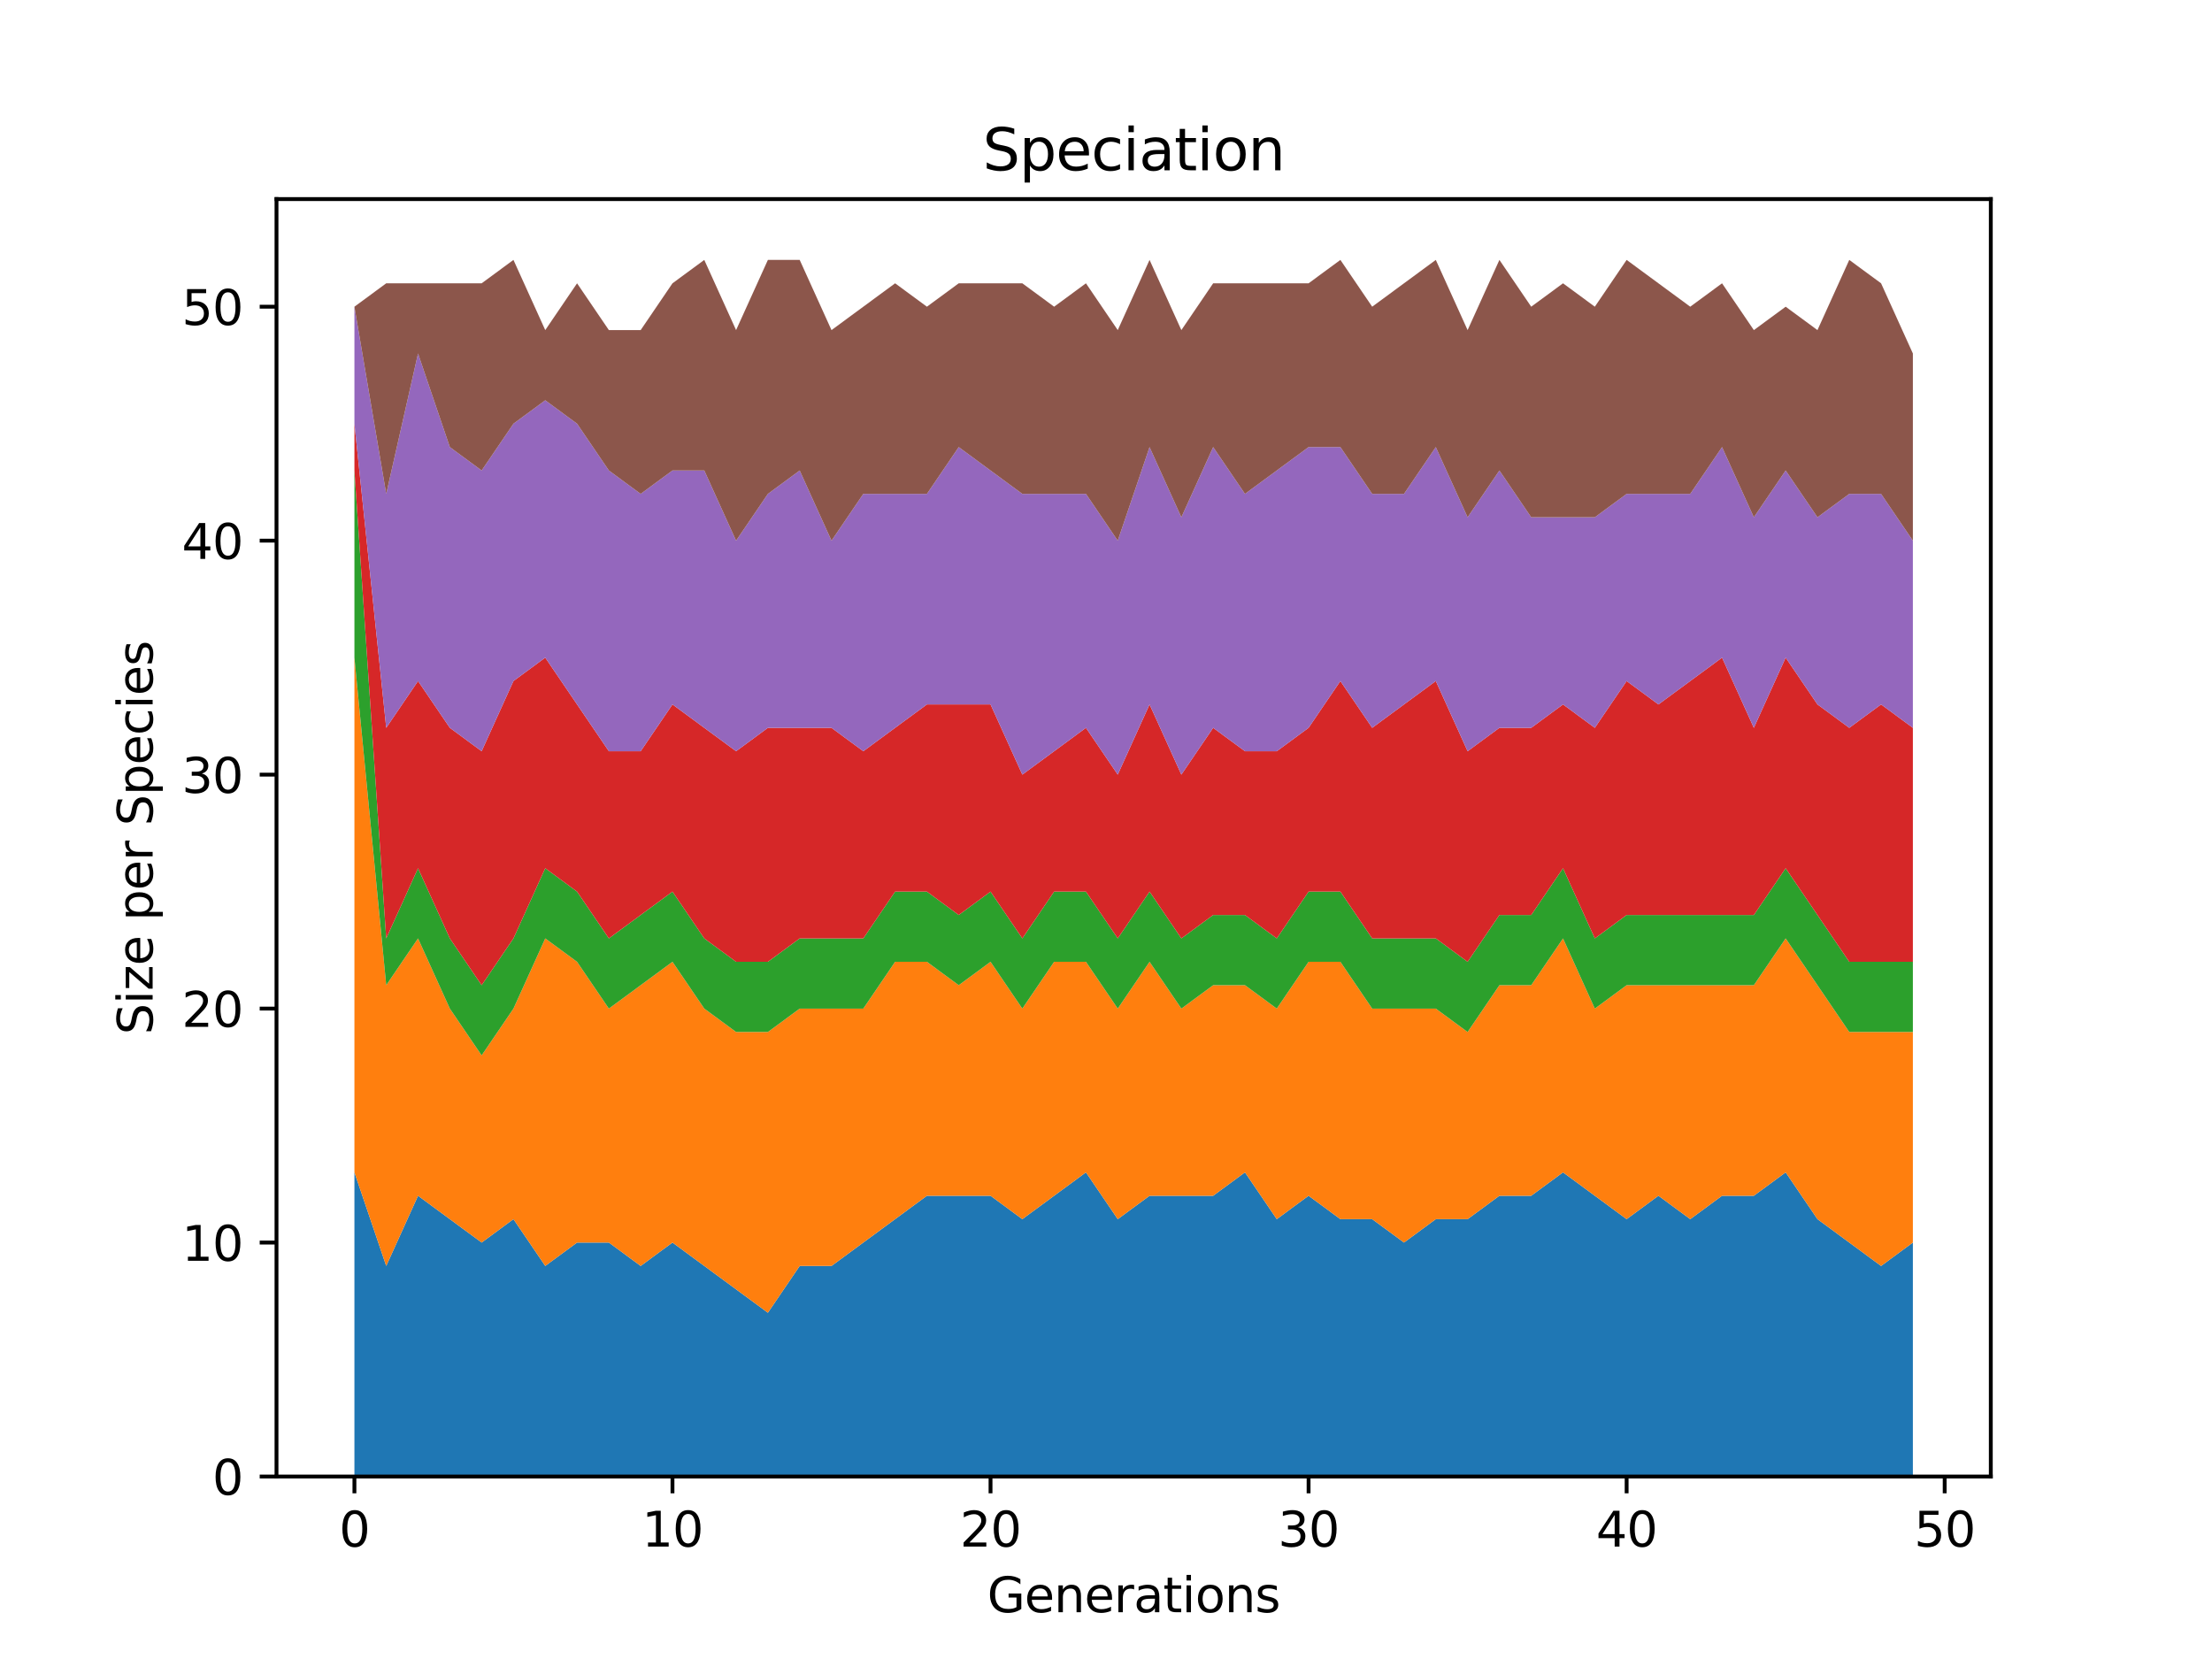 <?xml version="1.0" encoding="utf-8" standalone="no"?>
<!DOCTYPE svg PUBLIC "-//W3C//DTD SVG 1.1//EN"
  "http://www.w3.org/Graphics/SVG/1.1/DTD/svg11.dtd">
<svg height="345.6pt" version="1.1" viewBox="0 0 460.8 345.6" width="460.8pt" xmlns="http://www.w3.org/2000/svg" xmlns:xlink="http://www.w3.org/1999/xlink">
 <defs>
  <style type="text/css">*{stroke-linecap:butt;stroke-linejoin:round;}</style>
 </defs>
 <g id="figure_1">
  <g id="patch_1">
   <path d="M 0 345.6 
L 460.8 345.6 
L 460.8 0 
L 0 0 
z
" style="fill:#ffffff;"/>
  </g>
  <g id="axes_1">
   <g id="patch_2">
    <path d="M 57.6 307.584 
L 414.72 307.584 
L 414.72 41.472 
L 57.6 41.472 
z
" style="fill:#ffffff;"/>
   </g>
   <g id="PolyCollection_1">
    <path clip-path="url(#p9eabfbd286)" d="M 73.833 244.224 
L 73.833 307.584 
L 80.458 307.584 
L 87.084 307.584 
L 93.71 307.584 
L 100.335 307.584 
L 106.961 307.584 
L 113.586 307.584 
L 120.212 307.584 
L 126.838 307.584 
L 133.463 307.584 
L 140.089 307.584 
L 146.714 307.584 
L 153.34 307.584 
L 159.966 307.584 
L 166.591 307.584 
L 173.217 307.584 
L 179.842 307.584 
L 186.468 307.584 
L 193.094 307.584 
L 199.719 307.584 
L 206.345 307.584 
L 212.97 307.584 
L 219.596 307.584 
L 226.222 307.584 
L 232.847 307.584 
L 239.473 307.584 
L 246.098 307.584 
L 252.724 307.584 
L 259.35 307.584 
L 265.975 307.584 
L 272.601 307.584 
L 279.226 307.584 
L 285.852 307.584 
L 292.478 307.584 
L 299.103 307.584 
L 305.729 307.584 
L 312.354 307.584 
L 318.98 307.584 
L 325.606 307.584 
L 332.231 307.584 
L 338.857 307.584 
L 345.482 307.584 
L 352.108 307.584 
L 358.734 307.584 
L 365.359 307.584 
L 371.985 307.584 
L 378.61 307.584 
L 385.236 307.584 
L 391.862 307.584 
L 398.487 307.584 
L 398.487 258.846 
L 398.487 258.846 
L 391.862 263.719 
L 385.236 258.846 
L 378.61 253.972 
L 371.985 244.224 
L 365.359 249.098 
L 358.734 249.098 
L 352.108 253.972 
L 345.482 249.098 
L 338.857 253.972 
L 332.231 249.098 
L 325.606 244.224 
L 318.98 249.098 
L 312.354 249.098 
L 305.729 253.972 
L 299.103 253.972 
L 292.478 258.846 
L 285.852 253.972 
L 279.226 253.972 
L 272.601 249.098 
L 265.975 253.972 
L 259.35 244.224 
L 252.724 249.098 
L 246.098 249.098 
L 239.473 249.098 
L 232.847 253.972 
L 226.222 244.224 
L 219.596 249.098 
L 212.97 253.972 
L 206.345 249.098 
L 199.719 249.098 
L 193.094 249.098 
L 186.468 253.972 
L 179.842 258.846 
L 173.217 263.719 
L 166.591 263.719 
L 159.966 273.467 
L 153.34 268.593 
L 146.714 263.719 
L 140.089 258.846 
L 133.463 263.719 
L 126.838 258.846 
L 120.212 258.846 
L 113.586 263.719 
L 106.961 253.972 
L 100.335 258.846 
L 93.71 253.972 
L 87.084 249.098 
L 80.458 263.719 
L 73.833 244.224 
z
" style="fill:#1f77b4;"/>
   </g>
   <g id="PolyCollection_2">
    <path clip-path="url(#p9eabfbd286)" d="M 73.833 136.999 
L 73.833 244.224 
L 80.458 263.719 
L 87.084 249.098 
L 93.71 253.972 
L 100.335 258.846 
L 106.961 253.972 
L 113.586 263.719 
L 120.212 258.846 
L 126.838 258.846 
L 133.463 263.719 
L 140.089 258.846 
L 146.714 263.719 
L 153.34 268.593 
L 159.966 273.467 
L 166.591 263.719 
L 173.217 263.719 
L 179.842 258.846 
L 186.468 253.972 
L 193.094 249.098 
L 199.719 249.098 
L 206.345 249.098 
L 212.97 253.972 
L 219.596 249.098 
L 226.222 244.224 
L 232.847 253.972 
L 239.473 249.098 
L 246.098 249.098 
L 252.724 249.098 
L 259.35 244.224 
L 265.975 253.972 
L 272.601 249.098 
L 279.226 253.972 
L 285.852 253.972 
L 292.478 258.846 
L 299.103 253.972 
L 305.729 253.972 
L 312.354 249.098 
L 318.98 249.098 
L 325.606 244.224 
L 332.231 249.098 
L 338.857 253.972 
L 345.482 249.098 
L 352.108 253.972 
L 358.734 249.098 
L 365.359 249.098 
L 371.985 244.224 
L 378.61 253.972 
L 385.236 258.846 
L 391.862 263.719 
L 398.487 258.846 
L 398.487 214.981 
L 398.487 214.981 
L 391.862 214.981 
L 385.236 214.981 
L 378.61 205.233 
L 371.985 195.486 
L 365.359 205.233 
L 358.734 205.233 
L 352.108 205.233 
L 345.482 205.233 
L 338.857 205.233 
L 332.231 210.107 
L 325.606 195.486 
L 318.98 205.233 
L 312.354 205.233 
L 305.729 214.981 
L 299.103 210.107 
L 292.478 210.107 
L 285.852 210.107 
L 279.226 200.359 
L 272.601 200.359 
L 265.975 210.107 
L 259.35 205.233 
L 252.724 205.233 
L 246.098 210.107 
L 239.473 200.359 
L 232.847 210.107 
L 226.222 200.359 
L 219.596 200.359 
L 212.97 210.107 
L 206.345 200.359 
L 199.719 205.233 
L 193.094 200.359 
L 186.468 200.359 
L 179.842 210.107 
L 173.217 210.107 
L 166.591 210.107 
L 159.966 214.981 
L 153.34 214.981 
L 146.714 210.107 
L 140.089 200.359 
L 133.463 205.233 
L 126.838 210.107 
L 120.212 200.359 
L 113.586 195.486 
L 106.961 210.107 
L 100.335 219.855 
L 93.71 210.107 
L 87.084 195.486 
L 80.458 205.233 
L 73.833 136.999 
z
" style="fill:#ff7f0e;"/>
   </g>
   <g id="PolyCollection_3">
    <path clip-path="url(#p9eabfbd286)" d="M 73.833 98.009 
L 73.833 136.999 
L 80.458 205.233 
L 87.084 195.486 
L 93.71 210.107 
L 100.335 219.855 
L 106.961 210.107 
L 113.586 195.486 
L 120.212 200.359 
L 126.838 210.107 
L 133.463 205.233 
L 140.089 200.359 
L 146.714 210.107 
L 153.34 214.981 
L 159.966 214.981 
L 166.591 210.107 
L 173.217 210.107 
L 179.842 210.107 
L 186.468 200.359 
L 193.094 200.359 
L 199.719 205.233 
L 206.345 200.359 
L 212.97 210.107 
L 219.596 200.359 
L 226.222 200.359 
L 232.847 210.107 
L 239.473 200.359 
L 246.098 210.107 
L 252.724 205.233 
L 259.35 205.233 
L 265.975 210.107 
L 272.601 200.359 
L 279.226 200.359 
L 285.852 210.107 
L 292.478 210.107 
L 299.103 210.107 
L 305.729 214.981 
L 312.354 205.233 
L 318.98 205.233 
L 325.606 195.486 
L 332.231 210.107 
L 338.857 205.233 
L 345.482 205.233 
L 352.108 205.233 
L 358.734 205.233 
L 365.359 205.233 
L 371.985 195.486 
L 378.61 205.233 
L 385.236 214.981 
L 391.862 214.981 
L 398.487 214.981 
L 398.487 200.359 
L 398.487 200.359 
L 391.862 200.359 
L 385.236 200.359 
L 378.61 190.612 
L 371.985 180.864 
L 365.359 190.612 
L 358.734 190.612 
L 352.108 190.612 
L 345.482 190.612 
L 338.857 190.612 
L 332.231 195.486 
L 325.606 180.864 
L 318.98 190.612 
L 312.354 190.612 
L 305.729 200.359 
L 299.103 195.486 
L 292.478 195.486 
L 285.852 195.486 
L 279.226 185.738 
L 272.601 185.738 
L 265.975 195.486 
L 259.35 190.612 
L 252.724 190.612 
L 246.098 195.486 
L 239.473 185.738 
L 232.847 195.486 
L 226.222 185.738 
L 219.596 185.738 
L 212.97 195.486 
L 206.345 185.738 
L 199.719 190.612 
L 193.094 185.738 
L 186.468 185.738 
L 179.842 195.486 
L 173.217 195.486 
L 166.591 195.486 
L 159.966 200.359 
L 153.34 200.359 
L 146.714 195.486 
L 140.089 185.738 
L 133.463 190.612 
L 126.838 195.486 
L 120.212 185.738 
L 113.586 180.864 
L 106.961 195.486 
L 100.335 205.233 
L 93.71 195.486 
L 87.084 180.864 
L 80.458 195.486 
L 73.833 98.009 
z
" style="fill:#2ca02c;"/>
   </g>
   <g id="PolyCollection_4">
    <path clip-path="url(#p9eabfbd286)" d="M 73.833 88.261 
L 73.833 98.009 
L 80.458 195.486 
L 87.084 180.864 
L 93.71 195.486 
L 100.335 205.233 
L 106.961 195.486 
L 113.586 180.864 
L 120.212 185.738 
L 126.838 195.486 
L 133.463 190.612 
L 140.089 185.738 
L 146.714 195.486 
L 153.34 200.359 
L 159.966 200.359 
L 166.591 195.486 
L 173.217 195.486 
L 179.842 195.486 
L 186.468 185.738 
L 193.094 185.738 
L 199.719 190.612 
L 206.345 185.738 
L 212.97 195.486 
L 219.596 185.738 
L 226.222 185.738 
L 232.847 195.486 
L 239.473 185.738 
L 246.098 195.486 
L 252.724 190.612 
L 259.35 190.612 
L 265.975 195.486 
L 272.601 185.738 
L 279.226 185.738 
L 285.852 195.486 
L 292.478 195.486 
L 299.103 195.486 
L 305.729 200.359 
L 312.354 190.612 
L 318.98 190.612 
L 325.606 180.864 
L 332.231 195.486 
L 338.857 190.612 
L 345.482 190.612 
L 352.108 190.612 
L 358.734 190.612 
L 365.359 190.612 
L 371.985 180.864 
L 378.61 190.612 
L 385.236 200.359 
L 391.862 200.359 
L 398.487 200.359 
L 398.487 151.621 
L 398.487 151.621 
L 391.862 146.747 
L 385.236 151.621 
L 378.61 146.747 
L 371.985 136.999 
L 365.359 151.621 
L 358.734 136.999 
L 352.108 141.873 
L 345.482 146.747 
L 338.857 141.873 
L 332.231 151.621 
L 325.606 146.747 
L 318.98 151.621 
L 312.354 151.621 
L 305.729 156.495 
L 299.103 141.873 
L 292.478 146.747 
L 285.852 151.621 
L 279.226 141.873 
L 272.601 151.621 
L 265.975 156.495 
L 259.35 156.495 
L 252.724 151.621 
L 246.098 161.369 
L 239.473 146.747 
L 232.847 161.369 
L 226.222 151.621 
L 219.596 156.495 
L 212.97 161.369 
L 206.345 146.747 
L 199.719 146.747 
L 193.094 146.747 
L 186.468 151.621 
L 179.842 156.495 
L 173.217 151.621 
L 166.591 151.621 
L 159.966 151.621 
L 153.34 156.495 
L 146.714 151.621 
L 140.089 146.747 
L 133.463 156.495 
L 126.838 156.495 
L 120.212 146.747 
L 113.586 136.999 
L 106.961 141.873 
L 100.335 156.495 
L 93.71 151.621 
L 87.084 141.873 
L 80.458 151.621 
L 73.833 88.261 
z
" style="fill:#d62728;"/>
   </g>
   <g id="PolyCollection_5">
    <path clip-path="url(#p9eabfbd286)" d="M 73.833 63.892 
L 73.833 88.261 
L 80.458 151.621 
L 87.084 141.873 
L 93.71 151.621 
L 100.335 156.495 
L 106.961 141.873 
L 113.586 136.999 
L 120.212 146.747 
L 126.838 156.495 
L 133.463 156.495 
L 140.089 146.747 
L 146.714 151.621 
L 153.34 156.495 
L 159.966 151.621 
L 166.591 151.621 
L 173.217 151.621 
L 179.842 156.495 
L 186.468 151.621 
L 193.094 146.747 
L 199.719 146.747 
L 206.345 146.747 
L 212.97 161.369 
L 219.596 156.495 
L 226.222 151.621 
L 232.847 161.369 
L 239.473 146.747 
L 246.098 161.369 
L 252.724 151.621 
L 259.35 156.495 
L 265.975 156.495 
L 272.601 151.621 
L 279.226 141.873 
L 285.852 151.621 
L 292.478 146.747 
L 299.103 141.873 
L 305.729 156.495 
L 312.354 151.621 
L 318.98 151.621 
L 325.606 146.747 
L 332.231 151.621 
L 338.857 141.873 
L 345.482 146.747 
L 352.108 141.873 
L 358.734 136.999 
L 365.359 151.621 
L 371.985 136.999 
L 378.61 146.747 
L 385.236 151.621 
L 391.862 146.747 
L 398.487 151.621 
L 398.487 112.63 
L 398.487 112.63 
L 391.862 102.882 
L 385.236 102.882 
L 378.61 107.756 
L 371.985 98.009 
L 365.359 107.756 
L 358.734 93.135 
L 352.108 102.882 
L 345.482 102.882 
L 338.857 102.882 
L 332.231 107.756 
L 325.606 107.756 
L 318.98 107.756 
L 312.354 98.009 
L 305.729 107.756 
L 299.103 93.135 
L 292.478 102.882 
L 285.852 102.882 
L 279.226 93.135 
L 272.601 93.135 
L 265.975 98.009 
L 259.35 102.882 
L 252.724 93.135 
L 246.098 107.756 
L 239.473 93.135 
L 232.847 112.63 
L 226.222 102.882 
L 219.596 102.882 
L 212.97 102.882 
L 206.345 98.009 
L 199.719 93.135 
L 193.094 102.882 
L 186.468 102.882 
L 179.842 102.882 
L 173.217 112.63 
L 166.591 98.009 
L 159.966 102.882 
L 153.34 112.63 
L 146.714 98.009 
L 140.089 98.009 
L 133.463 102.882 
L 126.838 98.009 
L 120.212 88.261 
L 113.586 83.387 
L 106.961 88.261 
L 100.335 98.009 
L 93.71 93.135 
L 87.084 73.639 
L 80.458 102.882 
L 73.833 63.892 
z
" style="fill:#9467bd;"/>
   </g>
   <g id="PolyCollection_6">
    <path clip-path="url(#p9eabfbd286)" d="M 73.833 63.892 
L 73.833 63.892 
L 80.458 102.882 
L 87.084 73.639 
L 93.71 93.135 
L 100.335 98.009 
L 106.961 88.261 
L 113.586 83.387 
L 120.212 88.261 
L 126.838 98.009 
L 133.463 102.882 
L 140.089 98.009 
L 146.714 98.009 
L 153.34 112.63 
L 159.966 102.882 
L 166.591 98.009 
L 173.217 112.63 
L 179.842 102.882 
L 186.468 102.882 
L 193.094 102.882 
L 199.719 93.135 
L 206.345 98.009 
L 212.97 102.882 
L 219.596 102.882 
L 226.222 102.882 
L 232.847 112.63 
L 239.473 93.135 
L 246.098 107.756 
L 252.724 93.135 
L 259.35 102.882 
L 265.975 98.009 
L 272.601 93.135 
L 279.226 93.135 
L 285.852 102.882 
L 292.478 102.882 
L 299.103 93.135 
L 305.729 107.756 
L 312.354 98.009 
L 318.98 107.756 
L 325.606 107.756 
L 332.231 107.756 
L 338.857 102.882 
L 345.482 102.882 
L 352.108 102.882 
L 358.734 93.135 
L 365.359 107.756 
L 371.985 98.009 
L 378.61 107.756 
L 385.236 102.882 
L 391.862 102.882 
L 398.487 112.63 
L 398.487 73.639 
L 398.487 73.639 
L 391.862 59.018 
L 385.236 54.144 
L 378.61 68.766 
L 371.985 63.892 
L 365.359 68.766 
L 358.734 59.018 
L 352.108 63.892 
L 345.482 59.018 
L 338.857 54.144 
L 332.231 63.892 
L 325.606 59.018 
L 318.98 63.892 
L 312.354 54.144 
L 305.729 68.766 
L 299.103 54.144 
L 292.478 59.018 
L 285.852 63.892 
L 279.226 54.144 
L 272.601 59.018 
L 265.975 59.018 
L 259.35 59.018 
L 252.724 59.018 
L 246.098 68.766 
L 239.473 54.144 
L 232.847 68.766 
L 226.222 59.018 
L 219.596 63.892 
L 212.97 59.018 
L 206.345 59.018 
L 199.719 59.018 
L 193.094 63.892 
L 186.468 59.018 
L 179.842 63.892 
L 173.217 68.766 
L 166.591 54.144 
L 159.966 54.144 
L 153.34 68.766 
L 146.714 54.144 
L 140.089 59.018 
L 133.463 68.766 
L 126.838 68.766 
L 120.212 59.018 
L 113.586 68.766 
L 106.961 54.144 
L 100.335 59.018 
L 93.71 59.018 
L 87.084 59.018 
L 80.458 59.018 
L 73.833 63.892 
z
" style="fill:#8c564b;"/>
   </g>
   <g id="matplotlib.axis_1">
    <g id="xtick_1">
     <g id="line2d_1">
      <defs>
       <path d="M 0 0 
L 0 3.5 
" id="m1b94f36e5d" style="stroke:#000000;stroke-width:0.8;"/>
      </defs>
      <g>
       <use style="stroke:#000000;stroke-width:0.8;" x="73.833" xlink:href="#m1b94f36e5d" y="307.584"/>
      </g>
     </g>
     <g id="text_1">
      <!-- 0 -->
      <g transform="translate(70.651 322.182)scale(0.1 -0.1)">
       <defs>
        <path d="M 2034 4250 
Q 1547 4250 1301 3770 
Q 1056 3291 1056 2328 
Q 1056 1369 1301 889 
Q 1547 409 2034 409 
Q 2525 409 2770 889 
Q 3016 1369 3016 2328 
Q 3016 3291 2770 3770 
Q 2525 4250 2034 4250 
z
M 2034 4750 
Q 2819 4750 3233 4129 
Q 3647 3509 3647 2328 
Q 3647 1150 3233 529 
Q 2819 -91 2034 -91 
Q 1250 -91 836 529 
Q 422 1150 422 2328 
Q 422 3509 836 4129 
Q 1250 4750 2034 4750 
z
" id="DejaVuSans-30" transform="scale(0.016)"/>
       </defs>
       <use xlink:href="#DejaVuSans-30"/>
      </g>
     </g>
    </g>
    <g id="xtick_2">
     <g id="line2d_2">
      <g>
       <use style="stroke:#000000;stroke-width:0.8;" x="140.089" xlink:href="#m1b94f36e5d" y="307.584"/>
      </g>
     </g>
     <g id="text_2">
      <!-- 10 -->
      <g transform="translate(133.726 322.182)scale(0.1 -0.1)">
       <defs>
        <path d="M 794 531 
L 1825 531 
L 1825 4091 
L 703 3866 
L 703 4441 
L 1819 4666 
L 2450 4666 
L 2450 531 
L 3481 531 
L 3481 0 
L 794 0 
L 794 531 
z
" id="DejaVuSans-31" transform="scale(0.016)"/>
       </defs>
       <use xlink:href="#DejaVuSans-31"/>
       <use x="63.623" xlink:href="#DejaVuSans-30"/>
      </g>
     </g>
    </g>
    <g id="xtick_3">
     <g id="line2d_3">
      <g>
       <use style="stroke:#000000;stroke-width:0.8;" x="206.345" xlink:href="#m1b94f36e5d" y="307.584"/>
      </g>
     </g>
     <g id="text_3">
      <!-- 20 -->
      <g transform="translate(199.982 322.182)scale(0.1 -0.1)">
       <defs>
        <path d="M 1228 531 
L 3431 531 
L 3431 0 
L 469 0 
L 469 531 
Q 828 903 1448 1529 
Q 2069 2156 2228 2338 
Q 2531 2678 2651 2914 
Q 2772 3150 2772 3378 
Q 2772 3750 2511 3984 
Q 2250 4219 1831 4219 
Q 1534 4219 1204 4116 
Q 875 4013 500 3803 
L 500 4441 
Q 881 4594 1212 4672 
Q 1544 4750 1819 4750 
Q 2544 4750 2975 4387 
Q 3406 4025 3406 3419 
Q 3406 3131 3298 2873 
Q 3191 2616 2906 2266 
Q 2828 2175 2409 1742 
Q 1991 1309 1228 531 
z
" id="DejaVuSans-32" transform="scale(0.016)"/>
       </defs>
       <use xlink:href="#DejaVuSans-32"/>
       <use x="63.623" xlink:href="#DejaVuSans-30"/>
      </g>
     </g>
    </g>
    <g id="xtick_4">
     <g id="line2d_4">
      <g>
       <use style="stroke:#000000;stroke-width:0.8;" x="272.601" xlink:href="#m1b94f36e5d" y="307.584"/>
      </g>
     </g>
     <g id="text_4">
      <!-- 30 -->
      <g transform="translate(266.238 322.182)scale(0.1 -0.1)">
       <defs>
        <path d="M 2597 2516 
Q 3050 2419 3304 2112 
Q 3559 1806 3559 1356 
Q 3559 666 3084 287 
Q 2609 -91 1734 -91 
Q 1441 -91 1130 -33 
Q 819 25 488 141 
L 488 750 
Q 750 597 1062 519 
Q 1375 441 1716 441 
Q 2309 441 2620 675 
Q 2931 909 2931 1356 
Q 2931 1769 2642 2001 
Q 2353 2234 1838 2234 
L 1294 2234 
L 1294 2753 
L 1863 2753 
Q 2328 2753 2575 2939 
Q 2822 3125 2822 3475 
Q 2822 3834 2567 4026 
Q 2313 4219 1838 4219 
Q 1578 4219 1281 4162 
Q 984 4106 628 3988 
L 628 4550 
Q 988 4650 1302 4700 
Q 1616 4750 1894 4750 
Q 2613 4750 3031 4423 
Q 3450 4097 3450 3541 
Q 3450 3153 3228 2886 
Q 3006 2619 2597 2516 
z
" id="DejaVuSans-33" transform="scale(0.016)"/>
       </defs>
       <use xlink:href="#DejaVuSans-33"/>
       <use x="63.623" xlink:href="#DejaVuSans-30"/>
      </g>
     </g>
    </g>
    <g id="xtick_5">
     <g id="line2d_5">
      <g>
       <use style="stroke:#000000;stroke-width:0.8;" x="338.857" xlink:href="#m1b94f36e5d" y="307.584"/>
      </g>
     </g>
     <g id="text_5">
      <!-- 40 -->
      <g transform="translate(332.494 322.182)scale(0.1 -0.1)">
       <defs>
        <path d="M 2419 4116 
L 825 1625 
L 2419 1625 
L 2419 4116 
z
M 2253 4666 
L 3047 4666 
L 3047 1625 
L 3713 1625 
L 3713 1100 
L 3047 1100 
L 3047 0 
L 2419 0 
L 2419 1100 
L 313 1100 
L 313 1709 
L 2253 4666 
z
" id="DejaVuSans-34" transform="scale(0.016)"/>
       </defs>
       <use xlink:href="#DejaVuSans-34"/>
       <use x="63.623" xlink:href="#DejaVuSans-30"/>
      </g>
     </g>
    </g>
    <g id="xtick_6">
     <g id="line2d_6">
      <g>
       <use style="stroke:#000000;stroke-width:0.8;" x="405.113" xlink:href="#m1b94f36e5d" y="307.584"/>
      </g>
     </g>
     <g id="text_6">
      <!-- 50 -->
      <g transform="translate(398.75 322.182)scale(0.1 -0.1)">
       <defs>
        <path d="M 691 4666 
L 3169 4666 
L 3169 4134 
L 1269 4134 
L 1269 2991 
Q 1406 3038 1543 3061 
Q 1681 3084 1819 3084 
Q 2600 3084 3056 2656 
Q 3513 2228 3513 1497 
Q 3513 744 3044 326 
Q 2575 -91 1722 -91 
Q 1428 -91 1123 -41 
Q 819 9 494 109 
L 494 744 
Q 775 591 1075 516 
Q 1375 441 1709 441 
Q 2250 441 2565 725 
Q 2881 1009 2881 1497 
Q 2881 1984 2565 2268 
Q 2250 2553 1709 2553 
Q 1456 2553 1204 2497 
Q 953 2441 691 2322 
L 691 4666 
z
" id="DejaVuSans-35" transform="scale(0.016)"/>
       </defs>
       <use xlink:href="#DejaVuSans-35"/>
       <use x="63.623" xlink:href="#DejaVuSans-30"/>
      </g>
     </g>
    </g>
    <g id="text_7">
     <!-- Generations -->
     <g transform="translate(205.662 335.861)scale(0.1 -0.1)">
      <defs>
       <path d="M 3809 666 
L 3809 1919 
L 2778 1919 
L 2778 2438 
L 4434 2438 
L 4434 434 
Q 4069 175 3628 42 
Q 3188 -91 2688 -91 
Q 1594 -91 976 548 
Q 359 1188 359 2328 
Q 359 3472 976 4111 
Q 1594 4750 2688 4750 
Q 3144 4750 3555 4637 
Q 3966 4525 4313 4306 
L 4313 3634 
Q 3963 3931 3569 4081 
Q 3175 4231 2741 4231 
Q 1884 4231 1454 3753 
Q 1025 3275 1025 2328 
Q 1025 1384 1454 906 
Q 1884 428 2741 428 
Q 3075 428 3337 486 
Q 3600 544 3809 666 
z
" id="DejaVuSans-47" transform="scale(0.016)"/>
       <path d="M 3597 1894 
L 3597 1613 
L 953 1613 
Q 991 1019 1311 708 
Q 1631 397 2203 397 
Q 2534 397 2845 478 
Q 3156 559 3463 722 
L 3463 178 
Q 3153 47 2828 -22 
Q 2503 -91 2169 -91 
Q 1331 -91 842 396 
Q 353 884 353 1716 
Q 353 2575 817 3079 
Q 1281 3584 2069 3584 
Q 2775 3584 3186 3129 
Q 3597 2675 3597 1894 
z
M 3022 2063 
Q 3016 2534 2758 2815 
Q 2500 3097 2075 3097 
Q 1594 3097 1305 2825 
Q 1016 2553 972 2059 
L 3022 2063 
z
" id="DejaVuSans-65" transform="scale(0.016)"/>
       <path d="M 3513 2113 
L 3513 0 
L 2938 0 
L 2938 2094 
Q 2938 2591 2744 2837 
Q 2550 3084 2163 3084 
Q 1697 3084 1428 2787 
Q 1159 2491 1159 1978 
L 1159 0 
L 581 0 
L 581 3500 
L 1159 3500 
L 1159 2956 
Q 1366 3272 1645 3428 
Q 1925 3584 2291 3584 
Q 2894 3584 3203 3211 
Q 3513 2838 3513 2113 
z
" id="DejaVuSans-6e" transform="scale(0.016)"/>
       <path d="M 2631 2963 
Q 2534 3019 2420 3045 
Q 2306 3072 2169 3072 
Q 1681 3072 1420 2755 
Q 1159 2438 1159 1844 
L 1159 0 
L 581 0 
L 581 3500 
L 1159 3500 
L 1159 2956 
Q 1341 3275 1631 3429 
Q 1922 3584 2338 3584 
Q 2397 3584 2469 3576 
Q 2541 3569 2628 3553 
L 2631 2963 
z
" id="DejaVuSans-72" transform="scale(0.016)"/>
       <path d="M 2194 1759 
Q 1497 1759 1228 1600 
Q 959 1441 959 1056 
Q 959 750 1161 570 
Q 1363 391 1709 391 
Q 2188 391 2477 730 
Q 2766 1069 2766 1631 
L 2766 1759 
L 2194 1759 
z
M 3341 1997 
L 3341 0 
L 2766 0 
L 2766 531 
Q 2569 213 2275 61 
Q 1981 -91 1556 -91 
Q 1019 -91 701 211 
Q 384 513 384 1019 
Q 384 1609 779 1909 
Q 1175 2209 1959 2209 
L 2766 2209 
L 2766 2266 
Q 2766 2663 2505 2880 
Q 2244 3097 1772 3097 
Q 1472 3097 1187 3025 
Q 903 2953 641 2809 
L 641 3341 
Q 956 3463 1253 3523 
Q 1550 3584 1831 3584 
Q 2591 3584 2966 3190 
Q 3341 2797 3341 1997 
z
" id="DejaVuSans-61" transform="scale(0.016)"/>
       <path d="M 1172 4494 
L 1172 3500 
L 2356 3500 
L 2356 3053 
L 1172 3053 
L 1172 1153 
Q 1172 725 1289 603 
Q 1406 481 1766 481 
L 2356 481 
L 2356 0 
L 1766 0 
Q 1100 0 847 248 
Q 594 497 594 1153 
L 594 3053 
L 172 3053 
L 172 3500 
L 594 3500 
L 594 4494 
L 1172 4494 
z
" id="DejaVuSans-74" transform="scale(0.016)"/>
       <path d="M 603 3500 
L 1178 3500 
L 1178 0 
L 603 0 
L 603 3500 
z
M 603 4863 
L 1178 4863 
L 1178 4134 
L 603 4134 
L 603 4863 
z
" id="DejaVuSans-69" transform="scale(0.016)"/>
       <path d="M 1959 3097 
Q 1497 3097 1228 2736 
Q 959 2375 959 1747 
Q 959 1119 1226 758 
Q 1494 397 1959 397 
Q 2419 397 2687 759 
Q 2956 1122 2956 1747 
Q 2956 2369 2687 2733 
Q 2419 3097 1959 3097 
z
M 1959 3584 
Q 2709 3584 3137 3096 
Q 3566 2609 3566 1747 
Q 3566 888 3137 398 
Q 2709 -91 1959 -91 
Q 1206 -91 779 398 
Q 353 888 353 1747 
Q 353 2609 779 3096 
Q 1206 3584 1959 3584 
z
" id="DejaVuSans-6f" transform="scale(0.016)"/>
       <path d="M 2834 3397 
L 2834 2853 
Q 2591 2978 2328 3040 
Q 2066 3103 1784 3103 
Q 1356 3103 1142 2972 
Q 928 2841 928 2578 
Q 928 2378 1081 2264 
Q 1234 2150 1697 2047 
L 1894 2003 
Q 2506 1872 2764 1633 
Q 3022 1394 3022 966 
Q 3022 478 2636 193 
Q 2250 -91 1575 -91 
Q 1294 -91 989 -36 
Q 684 19 347 128 
L 347 722 
Q 666 556 975 473 
Q 1284 391 1588 391 
Q 1994 391 2212 530 
Q 2431 669 2431 922 
Q 2431 1156 2273 1281 
Q 2116 1406 1581 1522 
L 1381 1569 
Q 847 1681 609 1914 
Q 372 2147 372 2553 
Q 372 3047 722 3315 
Q 1072 3584 1716 3584 
Q 2034 3584 2315 3537 
Q 2597 3491 2834 3397 
z
" id="DejaVuSans-73" transform="scale(0.016)"/>
      </defs>
      <use xlink:href="#DejaVuSans-47"/>
      <use x="77.49" xlink:href="#DejaVuSans-65"/>
      <use x="139.014" xlink:href="#DejaVuSans-6e"/>
      <use x="202.393" xlink:href="#DejaVuSans-65"/>
      <use x="263.916" xlink:href="#DejaVuSans-72"/>
      <use x="305.029" xlink:href="#DejaVuSans-61"/>
      <use x="366.309" xlink:href="#DejaVuSans-74"/>
      <use x="405.518" xlink:href="#DejaVuSans-69"/>
      <use x="433.301" xlink:href="#DejaVuSans-6f"/>
      <use x="494.482" xlink:href="#DejaVuSans-6e"/>
      <use x="557.861" xlink:href="#DejaVuSans-73"/>
     </g>
    </g>
   </g>
   <g id="matplotlib.axis_2">
    <g id="ytick_1">
     <g id="line2d_7">
      <defs>
       <path d="M 0 0 
L -3.5 0 
" id="m21d3c84508" style="stroke:#000000;stroke-width:0.8;"/>
      </defs>
      <g>
       <use style="stroke:#000000;stroke-width:0.8;" x="57.6" xlink:href="#m21d3c84508" y="307.584"/>
      </g>
     </g>
     <g id="text_8">
      <!-- 0 -->
      <g transform="translate(44.237 311.383)scale(0.1 -0.1)">
       <use xlink:href="#DejaVuSans-30"/>
      </g>
     </g>
    </g>
    <g id="ytick_2">
     <g id="line2d_8">
      <g>
       <use style="stroke:#000000;stroke-width:0.8;" x="57.6" xlink:href="#m21d3c84508" y="258.846"/>
      </g>
     </g>
     <g id="text_9">
      <!-- 10 -->
      <g transform="translate(37.875 262.645)scale(0.1 -0.1)">
       <use xlink:href="#DejaVuSans-31"/>
       <use x="63.623" xlink:href="#DejaVuSans-30"/>
      </g>
     </g>
    </g>
    <g id="ytick_3">
     <g id="line2d_9">
      <g>
       <use style="stroke:#000000;stroke-width:0.8;" x="57.6" xlink:href="#m21d3c84508" y="210.107"/>
      </g>
     </g>
     <g id="text_10">
      <!-- 20 -->
      <g transform="translate(37.875 213.906)scale(0.1 -0.1)">
       <use xlink:href="#DejaVuSans-32"/>
       <use x="63.623" xlink:href="#DejaVuSans-30"/>
      </g>
     </g>
    </g>
    <g id="ytick_4">
     <g id="line2d_10">
      <g>
       <use style="stroke:#000000;stroke-width:0.8;" x="57.6" xlink:href="#m21d3c84508" y="161.369"/>
      </g>
     </g>
     <g id="text_11">
      <!-- 30 -->
      <g transform="translate(37.875 165.168)scale(0.1 -0.1)">
       <use xlink:href="#DejaVuSans-33"/>
       <use x="63.623" xlink:href="#DejaVuSans-30"/>
      </g>
     </g>
    </g>
    <g id="ytick_5">
     <g id="line2d_11">
      <g>
       <use style="stroke:#000000;stroke-width:0.8;" x="57.6" xlink:href="#m21d3c84508" y="112.63"/>
      </g>
     </g>
     <g id="text_12">
      <!-- 40 -->
      <g transform="translate(37.875 116.429)scale(0.1 -0.1)">
       <use xlink:href="#DejaVuSans-34"/>
       <use x="63.623" xlink:href="#DejaVuSans-30"/>
      </g>
     </g>
    </g>
    <g id="ytick_6">
     <g id="line2d_12">
      <g>
       <use style="stroke:#000000;stroke-width:0.8;" x="57.6" xlink:href="#m21d3c84508" y="63.892"/>
      </g>
     </g>
     <g id="text_13">
      <!-- 50 -->
      <g transform="translate(37.875 67.691)scale(0.1 -0.1)">
       <use xlink:href="#DejaVuSans-35"/>
       <use x="63.623" xlink:href="#DejaVuSans-30"/>
      </g>
     </g>
    </g>
    <g id="text_14">
     <!-- Size per Species -->
     <g transform="translate(31.795 215.521)rotate(-90)scale(0.1 -0.1)">
      <defs>
       <path d="M 3425 4513 
L 3425 3897 
Q 3066 4069 2747 4153 
Q 2428 4238 2131 4238 
Q 1616 4238 1336 4038 
Q 1056 3838 1056 3469 
Q 1056 3159 1242 3001 
Q 1428 2844 1947 2747 
L 2328 2669 
Q 3034 2534 3370 2195 
Q 3706 1856 3706 1288 
Q 3706 609 3251 259 
Q 2797 -91 1919 -91 
Q 1588 -91 1214 -16 
Q 841 59 441 206 
L 441 856 
Q 825 641 1194 531 
Q 1563 422 1919 422 
Q 2459 422 2753 634 
Q 3047 847 3047 1241 
Q 3047 1584 2836 1778 
Q 2625 1972 2144 2069 
L 1759 2144 
Q 1053 2284 737 2584 
Q 422 2884 422 3419 
Q 422 4038 858 4394 
Q 1294 4750 2059 4750 
Q 2388 4750 2728 4690 
Q 3069 4631 3425 4513 
z
" id="DejaVuSans-53" transform="scale(0.016)"/>
       <path d="M 353 3500 
L 3084 3500 
L 3084 2975 
L 922 459 
L 3084 459 
L 3084 0 
L 275 0 
L 275 525 
L 2438 3041 
L 353 3041 
L 353 3500 
z
" id="DejaVuSans-7a" transform="scale(0.016)"/>
       <path id="DejaVuSans-20" transform="scale(0.016)"/>
       <path d="M 1159 525 
L 1159 -1331 
L 581 -1331 
L 581 3500 
L 1159 3500 
L 1159 2969 
Q 1341 3281 1617 3432 
Q 1894 3584 2278 3584 
Q 2916 3584 3314 3078 
Q 3713 2572 3713 1747 
Q 3713 922 3314 415 
Q 2916 -91 2278 -91 
Q 1894 -91 1617 61 
Q 1341 213 1159 525 
z
M 3116 1747 
Q 3116 2381 2855 2742 
Q 2594 3103 2138 3103 
Q 1681 3103 1420 2742 
Q 1159 2381 1159 1747 
Q 1159 1113 1420 752 
Q 1681 391 2138 391 
Q 2594 391 2855 752 
Q 3116 1113 3116 1747 
z
" id="DejaVuSans-70" transform="scale(0.016)"/>
       <path d="M 3122 3366 
L 3122 2828 
Q 2878 2963 2633 3030 
Q 2388 3097 2138 3097 
Q 1578 3097 1268 2742 
Q 959 2388 959 1747 
Q 959 1106 1268 751 
Q 1578 397 2138 397 
Q 2388 397 2633 464 
Q 2878 531 3122 666 
L 3122 134 
Q 2881 22 2623 -34 
Q 2366 -91 2075 -91 
Q 1284 -91 818 406 
Q 353 903 353 1747 
Q 353 2603 823 3093 
Q 1294 3584 2113 3584 
Q 2378 3584 2631 3529 
Q 2884 3475 3122 3366 
z
" id="DejaVuSans-63" transform="scale(0.016)"/>
      </defs>
      <use xlink:href="#DejaVuSans-53"/>
      <use x="63.477" xlink:href="#DejaVuSans-69"/>
      <use x="91.26" xlink:href="#DejaVuSans-7a"/>
      <use x="143.75" xlink:href="#DejaVuSans-65"/>
      <use x="205.273" xlink:href="#DejaVuSans-20"/>
      <use x="237.061" xlink:href="#DejaVuSans-70"/>
      <use x="300.537" xlink:href="#DejaVuSans-65"/>
      <use x="362.061" xlink:href="#DejaVuSans-72"/>
      <use x="403.174" xlink:href="#DejaVuSans-20"/>
      <use x="434.961" xlink:href="#DejaVuSans-53"/>
      <use x="498.438" xlink:href="#DejaVuSans-70"/>
      <use x="561.914" xlink:href="#DejaVuSans-65"/>
      <use x="623.438" xlink:href="#DejaVuSans-63"/>
      <use x="678.418" xlink:href="#DejaVuSans-69"/>
      <use x="706.201" xlink:href="#DejaVuSans-65"/>
      <use x="767.725" xlink:href="#DejaVuSans-73"/>
     </g>
    </g>
   </g>
   <g id="patch_3">
    <path d="M 57.6 307.584 
L 57.6 41.472 
" style="fill:none;stroke:#000000;stroke-linecap:square;stroke-linejoin:miter;stroke-width:0.8;"/>
   </g>
   <g id="patch_4">
    <path d="M 414.72 307.584 
L 414.72 41.472 
" style="fill:none;stroke:#000000;stroke-linecap:square;stroke-linejoin:miter;stroke-width:0.8;"/>
   </g>
   <g id="patch_5">
    <path d="M 57.6 307.584 
L 414.72 307.584 
" style="fill:none;stroke:#000000;stroke-linecap:square;stroke-linejoin:miter;stroke-width:0.8;"/>
   </g>
   <g id="patch_6">
    <path d="M 57.6 41.472 
L 414.72 41.472 
" style="fill:none;stroke:#000000;stroke-linecap:square;stroke-linejoin:miter;stroke-width:0.8;"/>
   </g>
   <g id="text_15">
    <!-- Speciation -->
    <g transform="translate(204.714 35.472)scale(0.12 -0.12)">
     <use xlink:href="#DejaVuSans-53"/>
     <use x="63.477" xlink:href="#DejaVuSans-70"/>
     <use x="126.953" xlink:href="#DejaVuSans-65"/>
     <use x="188.477" xlink:href="#DejaVuSans-63"/>
     <use x="243.457" xlink:href="#DejaVuSans-69"/>
     <use x="271.24" xlink:href="#DejaVuSans-61"/>
     <use x="332.52" xlink:href="#DejaVuSans-74"/>
     <use x="371.729" xlink:href="#DejaVuSans-69"/>
     <use x="399.512" xlink:href="#DejaVuSans-6f"/>
     <use x="460.693" xlink:href="#DejaVuSans-6e"/>
    </g>
   </g>
  </g>
 </g>
 <defs>
  <clipPath id="p9eabfbd286">
   <rect height="266.112" width="357.12" x="57.6" y="41.472"/>
  </clipPath>
 </defs>
</svg>
